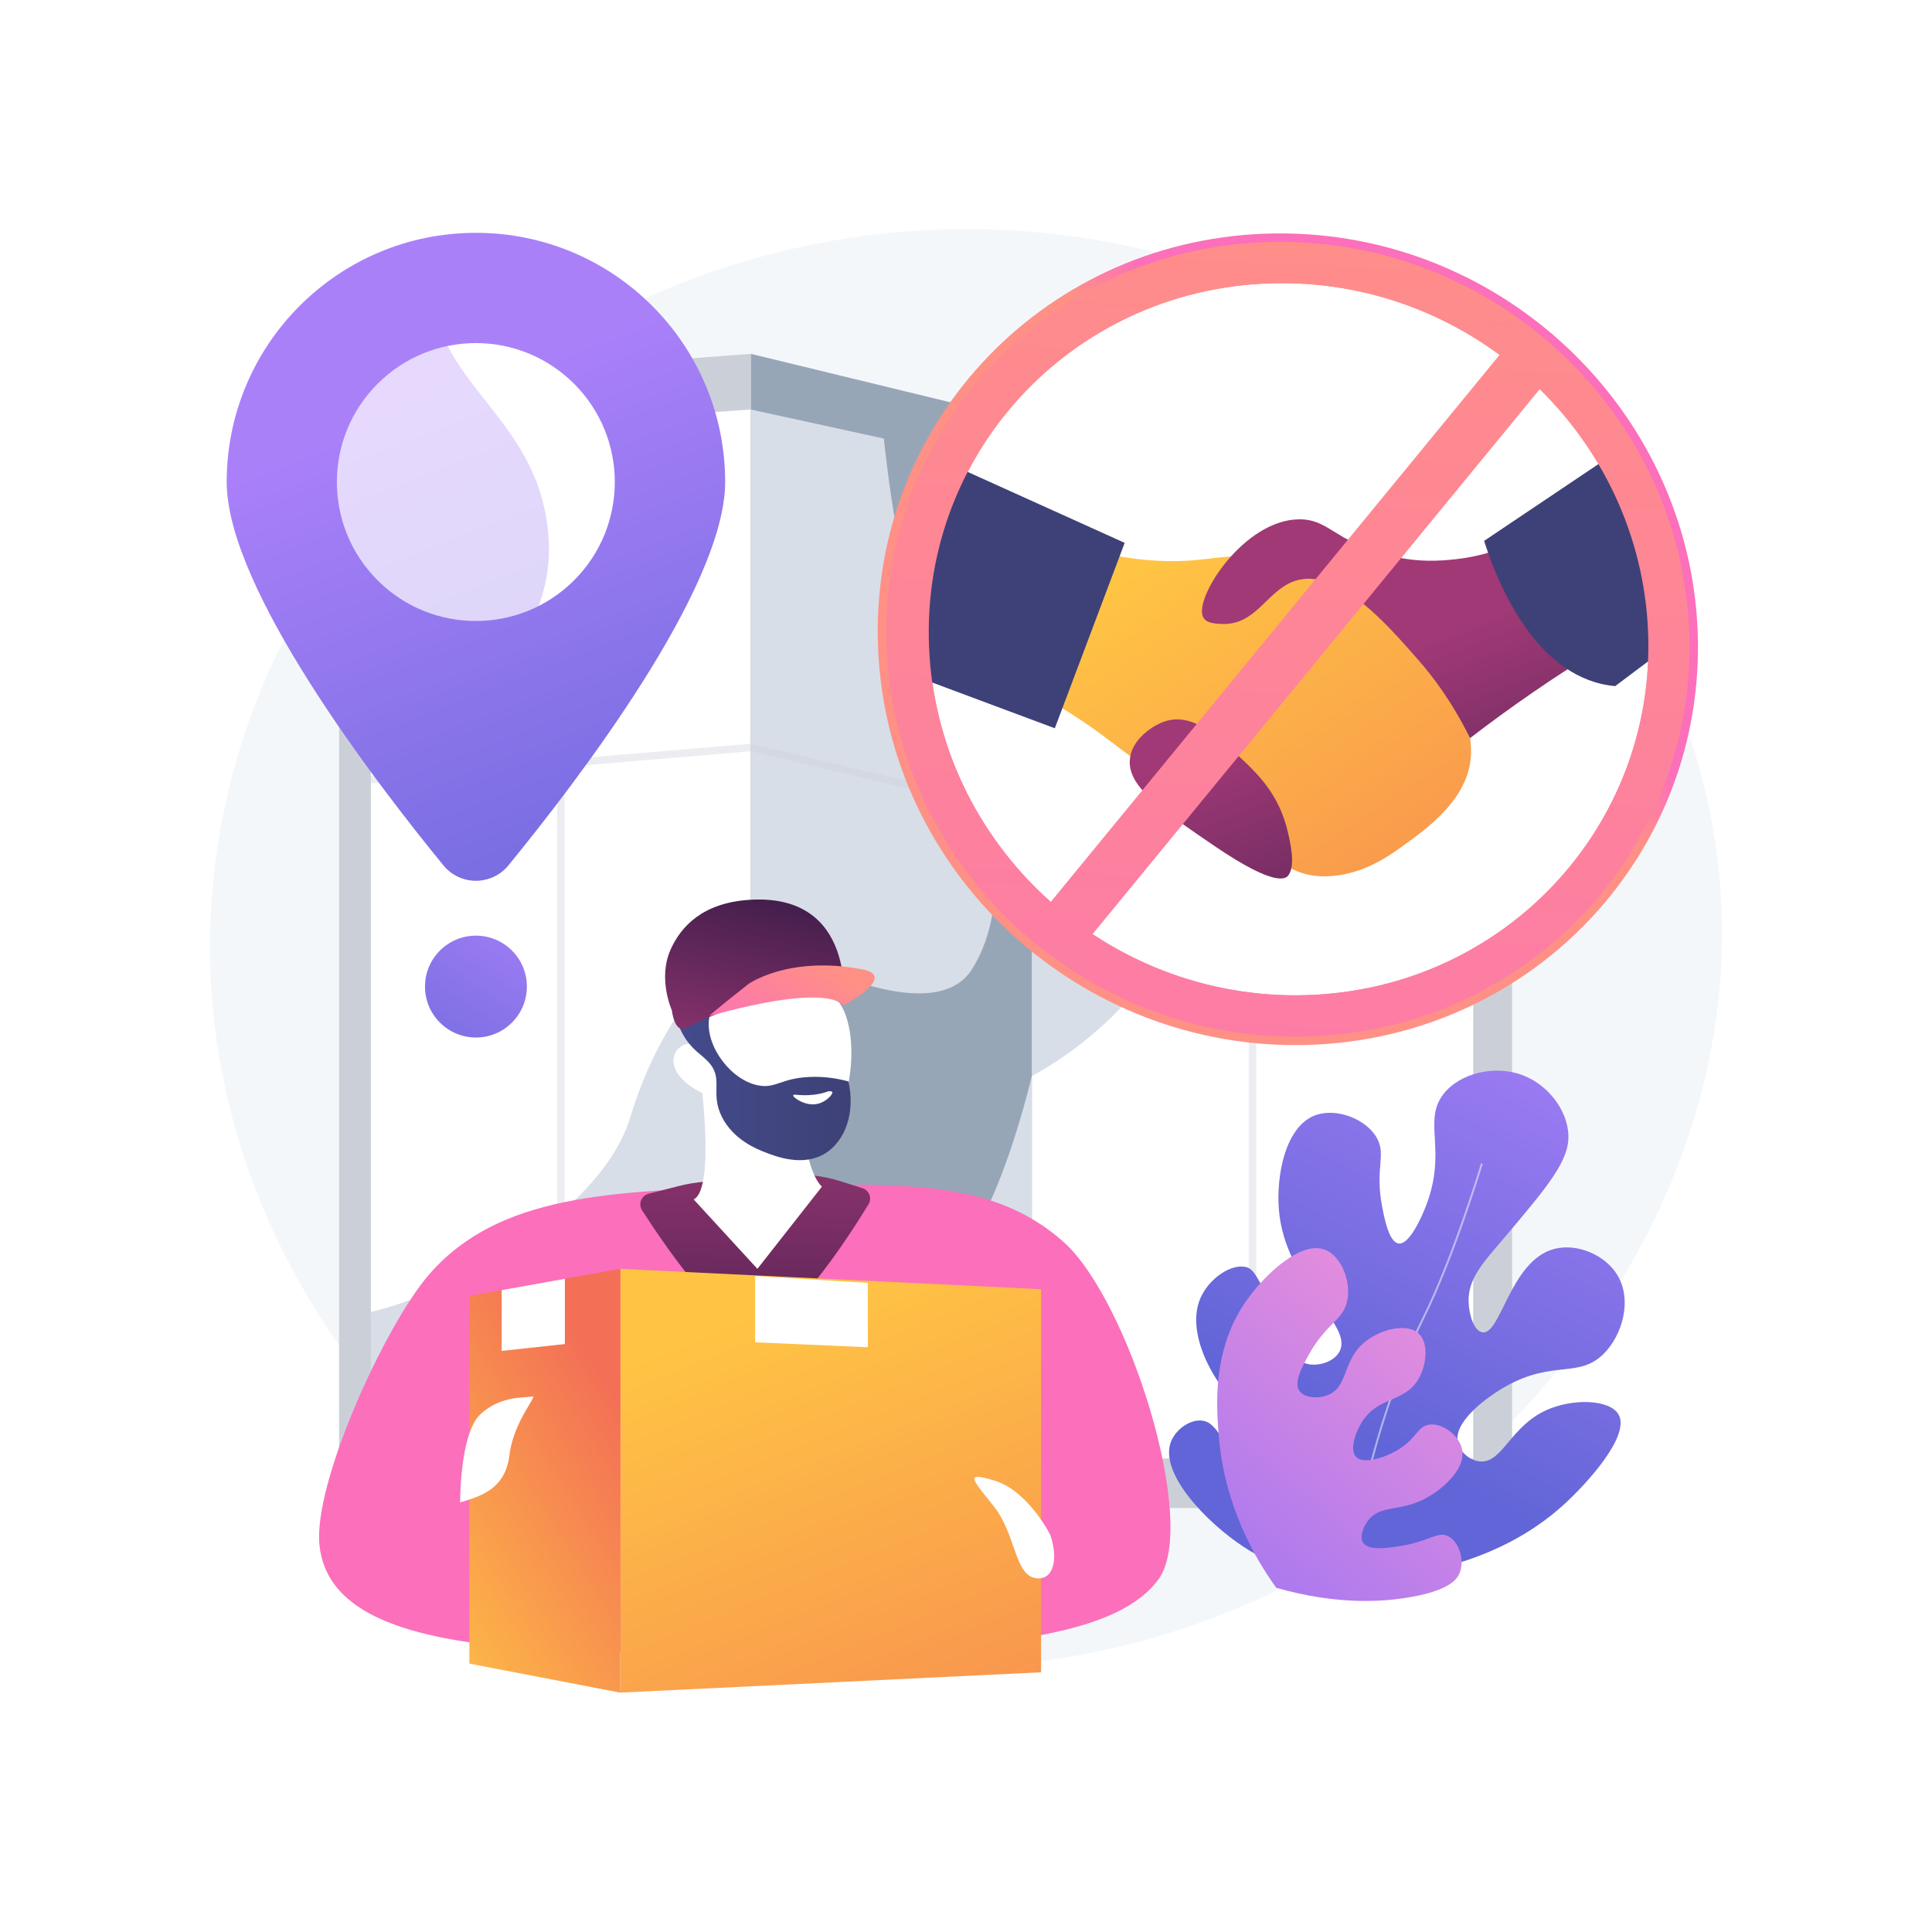<?xml version="1.0" encoding="utf-8"?>
<!-- Generator: Adobe Illustrator 27.5.0, SVG Export Plug-In . SVG Version: 6.00 Build 0)  -->
<svg version="1.1" xmlns="http://www.w3.org/2000/svg" xmlns:xlink="http://www.w3.org/1999/xlink" x="0px" y="0px"
	 viewBox="0 0 3710 3710" style="enable-background:new 0 0 3710 3710;" xml:space="preserve">
<g id="Background">
	<g>
		<g>
			<rect style="fill:#FFFFFF;" width="3710" height="3710"/>
		</g>
	</g>
</g>
<g id="Illustration">
	<g>
		<path style="fill:#F4F7FA;" d="M1615.062,3186.153C894.739,3077.066,309.354,2396.017,415.706,1639.047
			c90.729-645.575,656.726-1147.972,1335.466-1195.414c49.147-3.444,98.861-4.51,149.037-3.054
			c378.644,10.937,715.068,162.388,963.887,391.571c247.649,228.082,408.544,533.149,437.84,853.203
			C3379.951,2536.886,2510.984,3321.838,1615.062,3186.153z"/>
		<g>
			<g>
				<g>
					<polygon style="fill:#CBD0D8;" points="1441.944,3023.72 651.087,2963.56 651.087,738.087 1441.944,679.514 					"/>
					<polygon style="fill:#D8DEE8;" points="727.697,1549.607 727.697,2495.381 712.214,2495.381 712.214,2737.439 
						1441.944,2737.439 1441.944,1549.607 					"/>
					<g>
						<defs>
							<polygon id="SVGID_1_" points="712.214,2866.288 712.214,835.482 1441.944,786.434 1441.944,2916.801 							"/>
						</defs>
						<clipPath id="SVGID_00000146498583967179878310000018044142257722331009_">
							<use xlink:href="#SVGID_1_"  style="overflow:visible;"/>
						</clipPath>
						<g style="clip-path:url(#SVGID_00000146498583967179878310000018044142257722331009_);">
							<path style="fill:#FFFFFF;" d="M1678.659,517.315c0,0,0.768,511.964,115.572,746.978
								c114.805,235.015,158.001,463.821,71.609,597.793c-86.391,133.971-423.895-70.455-423.895-70.455
								s-159.246,112.354-231.238,352.771c-71.993,240.416-539.946,440.751-640.735,372.98S512.376,635.223,512.376,635.223
								L1678.659,517.315z"/>
							<path style="fill:#FFFFFF;" d="M548.373,2655.343c0,0,283.558,132.229,498.143,10.044s395.429-341.762,395.429-341.762
								s218.233,133.723,335.463,126.255c117.229-7.467,203.953-383.605,203.953-383.605s194.048-96.435,280.439-292.105
								s351.572-408.764,496.75-453.402c145.177-44.638,230.376,38.694,230.376,38.694l-35.997,1705.525L712.214,3182.325
								L548.373,2655.343z"/>
							
								<linearGradient id="SVGID_00000017481259886954697690000018061191865372516764_" gradientUnits="userSpaceOnUse" x1="2296.183" y1="548.108" x2="2925.146" y2="1956.686">
								<stop  offset="0" style="stop-color:#FCB148"/>
								<stop  offset="0.052" style="stop-color:#FDBA46"/>
								<stop  offset="0.142" style="stop-color:#FFC244"/>
								<stop  offset="0.318" style="stop-color:#FFC444"/>
								<stop  offset="0.485" style="stop-color:#FDB946"/>
								<stop  offset="0.775" style="stop-color:#F99C4D"/>
								<stop  offset="0.866" style="stop-color:#F8924F"/>
								<stop  offset="1" style="stop-color:#F8924F"/>
							</linearGradient>
							<path style="fill:url(#SVGID_00000017481259886954697690000018061191865372516764_);" d="M1825.384,580.989
								c0,0-76.452,350.794,0,443.775c76.453,92.982,134.711,359.104,155.977,431.223c21.265,72.118,186.849,229.972,273.24,86.251
								c86.391-143.72,215.978-248.553,280.772-296.926c64.793-48.374,475.152-98.052,496.75-134.407
								c21.598-36.355,35.996-448.873,35.996-448.873L1825.384,580.989z"/>
						</g>
					</g>
				</g>
				<g>
					
						<rect x="1981.361" y="810.481" transform="matrix(-1 -1.224647e-16 1.224647e-16 -1 4885.088 3706.325)" style="fill:#CBD0D8;" width="922.366" height="2085.363"/>
					<polygon style="fill:#D8DEE8;" points="2828.941,2800.576 2828.941,904.299 1981.361,904.299 1727.015,1620.36 
						1981.361,2800.576 					"/>
					<g>
						<defs>
							
								<rect id="SVGID_00000048502264196899599020000001631911833950005429_" x="1457.012" y="1428.647" transform="matrix(-1.836970e-16 1 -1 -1.836970e-16 4257.588 -552.713)" width="1896.277" height="847.58"/>
						</defs>
						<clipPath id="SVGID_00000107575489123083633480000007047178472358452374_">
							<use xlink:href="#SVGID_00000048502264196899599020000001631911833950005429_"  style="overflow:visible;"/>
						</clipPath>
						<g style="clip-path:url(#SVGID_00000107575489123083633480000007047178472358452374_);">
							<path style="fill:#FFFFFF;" d="M1678.659,517.315c0,0,0.768,511.964,115.572,746.978
								c114.805,235.015,158.001,463.821,71.609,597.793c-86.391,133.971-423.895-70.455-423.895-70.455
								s-159.246,112.354-231.238,352.771c-71.993,240.416-539.946,440.751-640.735,372.98S512.376,635.223,512.376,635.223
								L1678.659,517.315z"/>
							<path style="fill:#FFFFFF;" d="M548.373,2655.343c0,0,283.558,132.229,498.143,10.044s395.429-341.762,395.429-341.762
								s218.233,133.723,335.463,126.255c117.229-7.467,203.953-383.605,203.953-383.605s194.048-96.435,280.439-292.105
								s351.572-408.764,496.75-453.402c145.177-44.638,230.376,38.694,230.376,38.694l-35.997,1705.525L712.214,3182.325
								L548.373,2655.343z"/>
							<path style="fill:#FFFFFF;" d="M1825.384,580.989c0,0-76.452,350.794,0,443.775
								c76.453,92.982,134.711,359.104,155.977,431.223c21.265,72.118,186.849,229.972,273.24,86.251
								c86.391-143.72,215.978-248.553,280.772-296.926c64.793-48.374,475.152-98.052,496.75-134.407
								c21.598-36.355,35.996-448.873,35.996-448.873L1825.384,580.989z"/>
						</g>
					</g>
				</g>
				<g>
					<polygon style="fill:#97A6B7;" points="1981.361,2895.844 1441.944,3023.72 1441.944,679.514 1981.361,810.481 
						1981.361,904.299 1880.385,1104.721 1849.535,2760.936 1981.361,2800.576 					"/>
					<polygon style="fill:#97A6B7;" points="1981.36,2482.905 1981.36,928.655 1791.421,863.635 1697.212,842.825 1680.957,840.914 
						1680.957,1789.17 1441.944,1789.17 1441.944,2482.905 					"/>
					<g>
						<defs>
							<polygon id="SVGID_00000035496976146787010260000008918918589608553871_" points="1441.944,2916.801 1441.944,786.434 
								1981.361,904.299 1981.361,2800.73 							"/>
						</defs>
						<clipPath id="SVGID_00000072981203141172006790000001098179146286738608_">
							<use xlink:href="#SVGID_00000035496976146787010260000008918918589608553871_"  style="overflow:visible;"/>
						</clipPath>
						<g style="clip-path:url(#SVGID_00000072981203141172006790000001098179146286738608_);">
							<path style="fill:#D8DEE8;" d="M1678.659,517.315c0,0,0.768,511.964,115.572,746.978
								c114.805,235.015,158.001,463.821,71.609,597.793c-86.391,133.971-423.895-70.455-423.895-70.455
								s-159.246,112.354-231.238,352.771c-71.993,240.416-539.946,440.751-640.735,372.98S512.376,635.223,512.376,635.223
								L1678.659,517.315z"/>
							<path style="fill:#D8DEE8;" d="M548.373,2655.343c0,0,283.558,132.229,498.143,10.044s395.429-341.762,395.429-341.762
								s218.233,133.723,335.463,126.255c117.229-7.467,203.953-383.605,203.953-383.605s194.048-96.435,280.439-292.105
								s351.572-408.764,496.75-453.402c145.177-44.638,230.376,38.694,230.376,38.694l-35.997,1705.525L712.214,3182.325
								L548.373,2655.343z"/>
							<path style="fill:#D8DEE8;" d="M1825.384,580.989c0,0-76.452,350.794,0,443.775
								c76.453,92.982,134.711,359.104,155.977,431.223c21.265,72.118,186.849,229.972,273.24,86.251
								c86.391-143.72,215.978-248.553,280.772-296.926c64.793-48.374,475.152-98.052,496.75-134.407
								c21.598-36.355,35.996-448.873,35.996-448.873L1825.384,580.989z"/>
						</g>
					</g>
				</g>
				<g style="opacity:0.7;">
					<rect x="2397.951" y="904.299" style="opacity:0.53;fill:#CBD0D8;" width="14.399" height="1904.533"/>
					<rect x="1069.881" y="810.958" style="opacity:0.53;fill:#CBD0D8;" width="14.398" height="2084.885"/>
					<polygon style="opacity:0.53;fill:#CBD0D8;" points="2828.941,1570.791 1980.517,1570.791 1979.696,1570.594 
						1441.401,1442.652 712.821,1504.191 711.608,1489.841 1442.487,1428.113 1443.608,1428.38 1982.206,1556.392 
						2828.941,1556.392 					"/>
				</g>
			</g>
			<g>
				<g>
					
						<linearGradient id="SVGID_00000179635876832451739470000009128752714228766611_" gradientUnits="userSpaceOnUse" x1="852.215" y1="751.929" x2="1334.145" y2="1993.262">
						<stop  offset="0" style="stop-color:#AA80F9"/>
						<stop  offset="0.996" style="stop-color:#6165D7"/>
					</linearGradient>
					<path style="fill:url(#SVGID_00000179635876832451739470000009128752714228766611_);" d="M1392.494,925.666
						c0,204.49-286.479,577.638-416.127,736.038c-32.263,39.418-92.573,39.418-124.835,0
						c-129.648-158.4-416.127-531.548-416.127-736.038c0-264.293,214.252-478.545,478.545-478.545
						S1392.494,661.373,1392.494,925.666z"/>
					
						<ellipse transform="matrix(0.707 -0.707 0.707 0.707 -386.855 917.381)" style="fill:#FFFFFF;" cx="913.95" cy="925.666" rx="266.891" ry="266.891"/>
					<g style="opacity:0.3;">
						
							<linearGradient id="SVGID_00000127725608827988429210000008072935017160897185_" gradientUnits="userSpaceOnUse" x1="679.653" y1="818.923" x2="1161.584" y2="2060.258">
							<stop  offset="0" style="stop-color:#AA80F9"/>
							<stop  offset="0.996" style="stop-color:#6165D7"/>
						</linearGradient>
						<path style="fill:url(#SVGID_00000127725608827988429210000008072935017160897185_);" d="M911.835,1465.221
							c30.362-199.942,162.394-263.94,139.732-452.734c-26.136-217.73-218.92-275.72-223.572-469.502
							c-0.749-31.198,3.496-61.282,11.5-90.089c-228.93,35.765-404.091,233.804-404.091,472.77
							c0,204.489,286.479,577.638,416.127,736.038c18.99,23.201,47.695,32.73,74.68,28.619
							C903.011,1602.748,902.308,1527.965,911.835,1465.221z"/>
					</g>
				</g>
				
					<linearGradient id="SVGID_00000089555669966529876980000001041458525874991773_" gradientUnits="userSpaceOnUse" x1="1039.381" y1="1704.135" x2="726.38" y2="2179.226">
					<stop  offset="0" style="stop-color:#AA80F9"/>
					<stop  offset="0.996" style="stop-color:#6165D7"/>
				</linearGradient>
				<circle style="fill:url(#SVGID_00000089555669966529876980000001041458525874991773_);" cx="913.95" cy="1894.522" r="97.813"/>
			</g>
			<g>
				<g>
					
						<linearGradient id="SVGID_00000177475038367538146170000007886430627099177626_" gradientUnits="userSpaceOnUse" x1="2456.034" y1="1288.226" x2="2675.34" y2="1853.103">
						<stop  offset="0" style="stop-color:#FF9085"/>
						<stop  offset="1" style="stop-color:#FB6FBB"/>
					</linearGradient>
					<path style="fill:url(#SVGID_00000177475038367538146170000007886430627099177626_);" d="M2701.892,1367.286
						c0,93.054-130.364,262.858-189.361,334.939c-14.682,17.937-42.126,17.937-56.807,0
						c-58.997-72.081-189.362-241.885-189.362-334.939c0-120.268,97.497-217.765,217.765-217.765
						S2701.892,1247.018,2701.892,1367.286z"/>
					
						<ellipse transform="matrix(0.173 -0.985 0.985 0.173 706.575 3576.509)" style="fill:#FFFFFF;" cx="2484.127" cy="1367.286" rx="121.45" ry="121.451"/>
					<g style="opacity:0.3;">
						
							<linearGradient id="SVGID_00000119830836563113606120000008841840205151629480_" gradientUnits="userSpaceOnUse" x1="2377.509" y1="1318.712" x2="2596.815" y2="1883.59">
							<stop  offset="0" style="stop-color:#FF9085"/>
							<stop  offset="1" style="stop-color:#FB6FBB"/>
						</linearGradient>
						<path style="fill:url(#SVGID_00000119830836563113606120000008841840205151629480_);" d="M2483.165,1612.814
							c13.816-90.985,73.899-120.108,63.586-206.02c-11.893-99.08-99.621-125.469-101.738-213.65
							c-0.341-14.197,1.591-27.887,5.233-40.995c-104.176,16.275-183.885,106.394-183.885,215.137
							c0,93.054,130.365,262.858,189.361,334.939c8.641,10.558,21.704,14.894,33.984,13.023
							C2479.149,1675.397,2478.83,1641.366,2483.165,1612.814z"/>
					</g>
				</g>
				
					<linearGradient id="SVGID_00000140721645920564218680000009417024340336167040_" gradientUnits="userSpaceOnUse" x1="2541.206" y1="1721.534" x2="2398.773" y2="1937.727">
					<stop  offset="0" style="stop-color:#FF9085"/>
					<stop  offset="1" style="stop-color:#FB6FBB"/>
				</linearGradient>
				
					<circle style="fill:url(#SVGID_00000140721645920564218680000009417024340336167040_);" cx="2484.127" cy="1808.171" r="44.51"/>
			</g>
		</g>
		<g>
			<g>
				
					<linearGradient id="SVGID_00000026160176869594545250000015709611884176338856_" gradientUnits="userSpaceOnUse" x1="1184.012" y1="3882.543" x2="1338.843" y2="3290.544">
					<stop  offset="0" style="stop-color:#FF9085"/>
					<stop  offset="1" style="stop-color:#FB6FBB"/>
				</linearGradient>
				<path style="fill:url(#SVGID_00000026160176869594545250000015709611884176338856_);" d="M1486.792,3174.539
					c-483.137,3.724-850.141-0.395-873.202-206.218c-13.303-118.735,125.933-423.544,210.2-520.691
					c133.211-153.573,347.059-161.115,639.624-169.267c275.121-7.667,444.663-12.391,578.534,106.181
					c125.15,110.848,260.654,541.722,182.716,648.22C2152.338,3131.592,1948.071,3170.983,1486.792,3174.539z"/>
				
					<linearGradient id="SVGID_00000182506857891035288350000010300097846823442049_" gradientUnits="userSpaceOnUse" x1="1440.445" y1="2842.129" x2="1454.328" y2="2084.179">
					<stop  offset="0" style="stop-color:#311944"/>
					<stop  offset="0.555" style="stop-color:#6F2B60"/>
					<stop  offset="1" style="stop-color:#A03976"/>
				</linearGradient>
				<path style="fill:url(#SVGID_00000182506857891035288350000010300097846823442049_);" d="M1301.974,2277.878l-56.556,14.484
					c-13.863,3.55-20.191,19.615-12.464,31.66c38.513,60.043,140.515,210.817,204.389,228.554
					c66.034,18.336,189.398-172.714,230.442-239.95c7.092-11.617,1.413-26.797-11.556-30.925l-41.489-13.208
					c-33.942-10.805-69.666-14.883-105.169-12.006l-154.645,12.531C1337.056,2270.467,1319.341,2273.431,1301.974,2277.878z"/>
				<path style="fill:#FFFFFF;" d="M1343.958,2058.236c0,0,31.086,223.643-11.9,245.005l122.369,133.339l123.956-157.953
					c0,0-46.856-35.29-34.516-220.391H1343.958z"/>
				<g>
					<path style="fill:#FFFFFF;" d="M1359.848,2104.125c0,0,53.813,99.909,171.65,98.541
						c105.501-1.229,133.49-236.186,69.011-289.801c-21.516-17.891-66.015-27.219-103.042-18.944
						c-21.872,4.89-29.647,13.455-65.539,20.741c-33.11,6.732-72.314-3.451-82.615,4.313c-12.88,9.724,6.904,40.747,23.813,110.773
						c-18.977-21.377-42.636-30.46-60.128-23.32c-2.789,1.149-10.268,5.672-14.732,12.897
						C1282.13,2045.469,1304.894,2081.177,1359.848,2104.125z"/>
					
						<linearGradient id="SVGID_00000134231505963546773900000001926125816399685253_" gradientUnits="userSpaceOnUse" x1="1301.943" y1="2068.968" x2="1633.562" y2="2068.968">
						<stop  offset="0" style="stop-color:#444B8C"/>
						<stop  offset="0.996" style="stop-color:#3E4177"/>
					</linearGradient>
					<path style="fill:url(#SVGID_00000134231505963546773900000001926125816399685253_);" d="M1375.488,1910.693
						c4.869,4.051-11.639,22.138-14.223,48.852c-5.027,51.851,44.249,117.046,97.631,125.201
						c31.56,4.817,41.302-13.837,94.046-16.578c32.658-1.694,59.469,3.882,76.276,8.506c13.438,57.876-5.105,113.878-44.612,138.211
						c-42.534,26.196-94.011,6.179-115.534-2.193c-14.395-5.602-60.536-23.445-82.779-67.822
						c-23.174-46.242,3.366-71.953-24.352-103.871c-13.98-16.1-33.061-23.768-50.402-54.418c-4.706-8.325-7.757-15.634-9.596-20.536
						C1330.605,1938.748,1368.438,1904.823,1375.488,1910.693z"/>
					<path style="fill:#FFFFFF;" d="M1589.923,2095.758c0,0-23.339,10.654-62.46,6.351c-1.901-0.212-4.037,0.235-4.332,1.211
						c-1.1,3.675,23.181,21.711,46.725,16.433c16.715-3.76,30.361-18.661,28.356-22.748
						C1597.362,2095.282,1593.626,2095.304,1589.923,2095.758z"/>
				</g>
				
					<linearGradient id="SVGID_00000000192674735378823420000004535872056111796877_" gradientUnits="userSpaceOnUse" x1="1507.936" y1="1648.438" x2="1392.841" y2="2125.602">
					<stop  offset="0" style="stop-color:#311944"/>
					<stop  offset="0.555" style="stop-color:#6F2B60"/>
					<stop  offset="1" style="stop-color:#A03976"/>
				</linearGradient>
				<path style="fill:url(#SVGID_00000000192674735378823420000004535872056111796877_);" d="M1290.199,1940.141
					c0,0,4.94,46.145,27.967,33.61c84.85-46.184,252.191-91.981,301.591-42.655c0,0,26.662-218.004-182.632-203.042
					c-86.659,6.195-129.064,49.696-149.499,95.635C1262.697,1879.732,1290.199,1940.141,1290.199,1940.141z"/>
				
					<linearGradient id="SVGID_00000173149108445439238960000010728374404778684834_" gradientUnits="userSpaceOnUse" x1="1569.713" y1="1838.318" x2="1439.021" y2="2047.917">
					<stop  offset="0" style="stop-color:#FF9085"/>
					<stop  offset="1" style="stop-color:#FB6FBB"/>
				</linearGradient>
				<path style="fill:url(#SVGID_00000173149108445439238960000010728374404778684834_);" d="M1362.628,1950.92
					c-5.299,1.471,74.586-61.321,74.586-61.321s77.292-55.252,218.458-28.193c70.443,13.503-36.849,69.691-36.849,69.691
					S1599.216,1885.227,1362.628,1950.92z"/>
			</g>
			<g>
				
					<linearGradient id="SVGID_00000174582825238235606010000006465679303740678556_" gradientUnits="userSpaceOnUse" x1="1454.99" y1="2518.878" x2="2059.201" y2="4002.551">
					<stop  offset="0" style="stop-color:#FFC444"/>
					<stop  offset="0.314" style="stop-color:#FBA94A"/>
					<stop  offset="0.996" style="stop-color:#F36F56"/>
				</linearGradient>
				<polygon style="fill:url(#SVGID_00000174582825238235606010000006465679303740678556_);" points="1999.155,3211.242 
					1191.096,3250.319 1191.096,2436.58 1999.155,2475.656 				"/>
				
					<linearGradient id="SVGID_00000042722358017736333740000013110879561966885025_" gradientUnits="userSpaceOnUse" x1="703.96" y1="3081.707" x2="1234.323" y2="2752.747">
					<stop  offset="0" style="stop-color:#FFC444"/>
					<stop  offset="0.314" style="stop-color:#FBA94A"/>
					<stop  offset="0.996" style="stop-color:#F36F56"/>
				</linearGradient>
				<polygon style="fill:url(#SVGID_00000042722358017736333740000013110879561966885025_);" points="1191.096,3250.319 
					901.33,3194.632 901.33,2488.528 1191.096,2436.58 				"/>
				<polygon style="fill:#FFFFFF;" points="1450.123,2450.413 1450.123,2577.636 1666.438,2587.088 1666.438,2463.506 				"/>
				<polygon style="fill:#FFFFFF;" points="963.331,2477.413 1084.703,2455.654 1084.703,2580.951 963.331,2594.119 				"/>
			</g>
			<path style="fill:#FFFFFF;" d="M883.608,2885.112c0,0-0.927-132.567,39.152-169.563c40.078-36.995,87.959-30.829,99.473-33.913
				c11.513-3.083-36.14,47.786-43.98,112.528C970.413,2858.907,924.613,2872.78,883.608,2885.112z"/>
			<path style="fill:#FFFFFF;" d="M2016.835,2947.377c0,0-41.888-83.803-106.331-103.928c-64.443-20.125-38.666,1.611,0,51.964
				c38.666,50.353,38.666,124.462,74.109,134.129S2034.515,2998.932,2016.835,2947.377z"/>
		</g>
		<g>
			
				<linearGradient id="SVGID_00000179618825363837207590000015294873799345097890_" gradientUnits="userSpaceOnUse" x1="2400.556" y1="1166.478" x2="2500.914" y2="1070.899" gradientTransform="matrix(0.999 -0.04 0.04 0.999 158.482 22.571)">
				<stop  offset="0" style="stop-color:#FF9085"/>
				<stop  offset="1" style="stop-color:#FB6FBB"/>
			</linearGradient>
			<path style="fill:url(#SVGID_00000179618825363837207590000015294873799345097890_);" d="M3259.985,1211.8
				c16.917,426.418-316.602,782.189-748.843,794.749c-436.62,12.688-807.796-328.98-825.024-763.252
				s326.272-790.243,763.205-795.037C2881.874,443.513,3243.068,785.381,3259.985,1211.8z"/>
			
				<linearGradient id="SVGID_00000183969777356620964910000008145663636013347501_" gradientUnits="userSpaceOnUse" x1="2525.454" y1="188.752" x2="2374.262" y2="3202.464">
				<stop  offset="0" style="stop-color:#FF9085"/>
				<stop  offset="1" style="stop-color:#FB6FBB"/>
			</linearGradient>
			<path style="fill:url(#SVGID_00000183969777356620964910000008145663636013347501_);" d="M3243.726,1212.125
				c16.564,417.527-310.038,765.816-733.234,778.032c-427.392,12.338-790.654-322.144-807.516-747.198
				s319.306-773.534,746.998-778.308C2873.466,459.924,3227.162,794.598,3243.726,1212.125z"/>
			<path style="fill:#FFFFFF;" d="M3165.115,1213.698c14.858,374.537-278.283,686.689-657.763,697.295
				c-382.851,10.7-707.957-289.079-723.056-669.662c-15.098-380.583,285.726-692.889,668.818-697.517
				C2832.833,539.228,3150.256,839.161,3165.115,1213.698z"/>
			<g>
				<defs>
					<circle id="SVGID_00000144327207911095696830000002603104121388118153_" cx="2474.59" cy="1241.085" r="734.825"/>
				</defs>
				<clipPath id="SVGID_00000127762849500541674950000008410253646655255706_">
					<use xlink:href="#SVGID_00000144327207911095696830000002603104121388118153_"  style="overflow:visible;"/>
				</clipPath>
				<g style="clip-path:url(#SVGID_00000127762849500541674950000008410253646655255706_);">
					
						<linearGradient id="SVGID_00000017487686500528184680000016738900757167676584_" gradientUnits="userSpaceOnUse" x1="1850.297" y1="1184.259" x2="2629.44" y2="2497.42" gradientTransform="matrix(0.999 -0.052 0.052 0.999 221.876 43.538)">
						<stop  offset="0" style="stop-color:#FFC444"/>
						<stop  offset="0.996" style="stop-color:#F36F56"/>
					</linearGradient>
					<path style="fill:url(#SVGID_00000017487686500528184680000016738900757167676584_);" d="M1656.138,1205.281
						c234.959,58.889,382.793,145.989,476.489,218.418c15.488,11.973,50.99,38.307,121.991,90.976
						c193.672,143.665,232.621,168.908,290.393,168.148c68.6-0.902,120.275-37.896,148.544-58.135
						c45.403-32.504,120.47-86.246,130.219-164.304c17.954-143.752-188.222-349.129-394.887-386.657
						c-79.202-14.382-102.629,6.029-192.179,3.617c-173.242-4.666-318.834-87.337-426.928-172.329
						C1758.565,1005.105,1707.352,1105.193,1656.138,1205.281z"/>
					
						<linearGradient id="SVGID_00000172422276469820099440000013682696818479306175_" gradientUnits="userSpaceOnUse" x1="2745.396" y1="2034.291" x2="2497.881" y2="1305.498" gradientTransform="matrix(0.999 -0.052 0.052 0.999 221.876 43.538)">
						<stop  offset="0" style="stop-color:#311944"/>
						<stop  offset="0.555" style="stop-color:#6F2B60"/>
						<stop  offset="1" style="stop-color:#A03976"/>
					</linearGradient>
					<path style="fill:url(#SVGID_00000172422276469820099440000013682696818479306175_);" d="M3008.787,981.539
						c-48.59,38.614-121.626,82.549-214.259,92.433c-26.469,2.824-74.302,7.458-134.25-9.17
						c-99.798-27.681-109.369-68.378-166.62-67.526c-104.098,1.548-199.587,147.961-183.827,186.603
						c5.307,13.01,23.208,13.761,36.425,14.316c65.458,2.746,86.536-63.25,138.374-81.948
						c82.638-29.808,179.886,84.05,238.51,150.587c27.963,31.738,65.16,80.579,99.787,150.581
						c37.872-29.114,77.49-58.073,118.879-86.604c97.944-67.518,192.867-123.726,282.759-170.705
						C3152.639,1100.584,3080.713,1041.062,3008.787,981.539z"/>
					
						<linearGradient id="SVGID_00000128456715714323457240000004247009346616306611_" gradientUnits="userSpaceOnUse" x1="2239.6" y1="2248.818" x2="1990.489" y2="1515.325" gradientTransform="matrix(0.999 -0.052 0.052 0.999 221.876 43.538)">
						<stop  offset="0" style="stop-color:#311944"/>
						<stop  offset="0.555" style="stop-color:#6F2B60"/>
						<stop  offset="1" style="stop-color:#A03976"/>
					</linearGradient>
					<path style="fill:url(#SVGID_00000128456715714323457240000004247009346616306611_);" d="M2169.466,1460.807
						c1.784-39.116,41.078-65.094,62.215-73.675c55.401-22.494,106.157,25.768,153.802,71.072
						c31.515,29.967,70.792,68.425,87.298,138.535c4.999,21.231,15.023,63.814,1.784,83.452
						c-4.27,6.333-21.951,26.584-143.79-56.575C2230.261,1555.011,2167.135,1511.926,2169.466,1460.807z"/>
					
						<linearGradient id="SVGID_00000093891117768967204800000007787810456431653279_" gradientUnits="userSpaceOnUse" x1="2491.571" y1="-511.022" x2="2787.666" y2="1097.957" gradientTransform="matrix(0.999 -0.052 0.052 0.999 221.876 43.538)">
						<stop  offset="0" style="stop-color:#444B8C"/>
						<stop  offset="0.996" style="stop-color:#3E4177"/>
					</linearGradient>
					<path style="fill:url(#SVGID_00000093891117768967204800000007787810456431653279_);" d="M2849.994,1038.589
						c14.552,46.491,73.157,218.661,200.048,267.049c15.122,5.767,32.316,10.195,51.584,11.895
						c74.35-55.855,148.698-111.71,223.047-167.564c-71.681-95.246-143.363-190.492-215.045-285.739
						C3023.084,922.35,2936.54,980.47,2849.994,1038.589z"/>
					
						<linearGradient id="SVGID_00000019676198432085178110000017161266989979456159_" gradientUnits="userSpaceOnUse" x1="1198.134" y1="-1042.776" x2="1582.72" y2="1047.061" gradientTransform="matrix(0.999 -0.052 0.052 0.999 221.876 43.538)">
						<stop  offset="0" style="stop-color:#444B8C"/>
						<stop  offset="0.996" style="stop-color:#3E4177"/>
					</linearGradient>
					<path style="fill:url(#SVGID_00000019676198432085178110000017161266989979456159_);" d="M2159.707,1042.439
						c-44.715,118.684-89.431,237.368-134.146,356.052c-134.712-50.267-269.425-100.535-404.137-150.802
						c52.844-125.604,105.688-251.209,158.532-376.813C1906.539,928.063,2033.124,985.251,2159.707,1042.439z"/>
				</g>
			</g>
			
				<linearGradient id="SVGID_00000144335833831145317550000006624691804234023562_" gradientUnits="userSpaceOnUse" x1="2525.155" y1="188.752" x2="2373.963" y2="3202.464">
				<stop  offset="0" style="stop-color:#FF9085"/>
				<stop  offset="1" style="stop-color:#FB6FBB"/>
			</linearGradient>
			<path style="fill:url(#SVGID_00000144335833831145317550000006624691804234023562_);" d="M3243.427,1212.125
				c-16.563-417.527-370.259-752.201-793.751-747.474c-427.692,4.774-763.861,353.254-746.999,778.308
				s380.125,759.536,807.517,747.198C2933.388,1977.941,3259.991,1629.652,3243.427,1212.125z M2507.052,1910.994
				c-382.85,10.7-707.957-289.079-723.054-669.662c-15.099-380.583,285.725-692.889,668.817-697.517
				c379.72-4.587,697.142,295.346,712.001,669.883C3179.674,1588.236,2886.532,1900.388,2507.052,1910.994z"/>
			
				<linearGradient id="SVGID_00000045599920458009032440000004072975917482309765_" gradientUnits="userSpaceOnUse" x1="2542.11" y1="189.587" x2="2390.919" y2="3203.302">
				<stop  offset="0" style="stop-color:#FF9085"/>
				<stop  offset="1" style="stop-color:#FB6FBB"/>
			</linearGradient>
			<polygon style="fill:url(#SVGID_00000045599920458009032440000004072975917482309765_);" points="2070.548,1827.374 
				1992.184,1763.076 2908.602,646.184 2986.966,710.482 			"/>
		</g>
		<g>
			<g>
				
					<linearGradient id="SVGID_00000178913105588150277120000003320363702776645268_" gradientUnits="userSpaceOnUse" x1="3087.653" y1="1897.376" x2="2626.811" y2="2776.74">
					<stop  offset="0" style="stop-color:#AA80F9"/>
					<stop  offset="0.996" style="stop-color:#6165D7"/>
				</linearGradient>
				<path style="fill:url(#SVGID_00000178913105588150277120000003320363702776645268_);" d="M2577.426,3033.314
					c-53.74-4.263-122.493-19.197-188.484-62.339c-71.398-46.677-164.39-142.606-140.117-203.052
					c9.061-22.567,35.152-41.89,58.086-40.049c33.881,2.72,37.826,49.783,96.662,100.973c10.873,9.461,67.09,58.373,95.037,41.892
					c13.895-8.194,18.004-30.9,15.737-48.162c-6.625-50.474-68.252-58.225-127.495-112.865
					c-60.065-55.399-110.135-152.036-81.514-217.369c16.447-37.546,59.951-67.198,88.548-58.863
					c12.221,3.562,19.97,13.551,57.076,93.715c30.456,65.796,37.229,84.976,56.865,91.214c20.21,6.422,51.633-1.636,63.577-21.548
					c31.104-51.859-103.33-128.428-115.538-273.559c-5.47-65.038,12.124-161.432,71.022-182.094
					c39.815-13.968,96.539,7.365,117.045,43.892c18.486,32.928-3.971,57.703,10.131,131.676c4.28,22.447,13.086,68.64,31.67,71.063
					c21.819,2.845,46.23-56.054,51.871-70.398c42.476-107.99-6.229-163.522,33.823-215.945
					c31.231-40.878,99.188-57.297,153.023-36.649c47.108,18.068,84.795,65.053,87.312,113.745
					c2.562,49.542-39.107,98.861-122.443,197.499c-39.52,46.775-70.963,78.379-69.175,124.872
					c0.872,22.665,9.859,54.545,26.093,57.457c35.829,6.426,53.464-137.848,138.38-160.129
					c43.464-11.405,97.476,11.01,121.21,50.188c29.079,48.004,9.597,116.042-26.936,151.818
					c-47.666,46.679-96.549,11.205-186.237,61.345c-39.788,22.243-102.316,69.558-93.16,108.686
					c3.985,17.036,21.841,33.719,41.439,35.944c43.927,4.986,58.434-67.002,129.055-98.648
					c50.879-22.799,121.234-20.333,137.947,8.36c23.594,40.509-60.202,132.477-104.753,173.114
					C2949.324,2938.222,2822.31,3031.381,2577.426,3033.314z"/>
				<path style="opacity:0.5;fill:#FFFFFF;" d="M2601.557,3010.238c-7.102-120.403,72.649-365.652,130.672-481.593
					c56.777-113.449,111.09-292.926,111.63-294.725l3.536,1.065c-0.544,1.802-54.948,181.583-111.865,295.313
					c-57.843,115.581-137.355,359.922-130.289,479.723L2601.557,3010.238z"/>
			</g>
			
				<linearGradient id="SVGID_00000158751543142284031660000017842922951950565291_" gradientUnits="userSpaceOnUse" x1="2765.592" y1="2559.004" x2="2236.64" y2="3193.109">
				<stop  offset="0.004" style="stop-color:#E38DDD"/>
				<stop  offset="1" style="stop-color:#9571F6"/>
			</linearGradient>
			<path style="fill:url(#SVGID_00000158751543142284031660000017842922951950565291_);" d="M2450.757,3049.014
				c-40.466-56.181-99.826-157.55-110.47-293.17c-4.386-55.883-12.953-165.029,53.818-259.179
				c33.28-46.926,103.856-116.327,151.542-96.307c30.683,12.882,49.731,61.88,41.072,99.14
				c-8.731,37.569-40.483,41.05-75.063,104.804c-12.795,23.592-27.413,51.285-16.183,66.93c9.378,13.066,35.145,15.443,54.463,7.607
				c39.905-16.187,27.436-65.869,70.577-101.505c30.677-25.34,81.814-37.251,103.881-16.497
				c19.161,18.021,15.823,60.119-1.108,88.182c-27.112,44.936-75.726,31.754-107.419,80.88
				c-14.06,21.794-24.056,54.713-11.75,67.729c14.023,14.831,55.289,2.005,81.736-14.389c34.918-21.645,36.207-44.677,59.203-47.564
				c25.65-3.22,57.718,21.207,62.733,48.231c7.024,37.85-39.413,78.672-76.184,96.408c-47.075,22.705-82.054,9.379-105.045,40.4
				c-8.438,11.385-16.168,29.966-9.248,41.244c9.872,16.088,45.552,10.777,69.244,7.25c57.658-8.583,73.533-29.492,94.193-19.333
				c20.917,10.286,31.706,45.027,22.66,69.398c-5.027,13.544-20.129,34.523-94.965,47.659
				C2656.063,3076.126,2568.059,3082.594,2450.757,3049.014z"/>
		</g>
	</g>
</g>
</svg>
